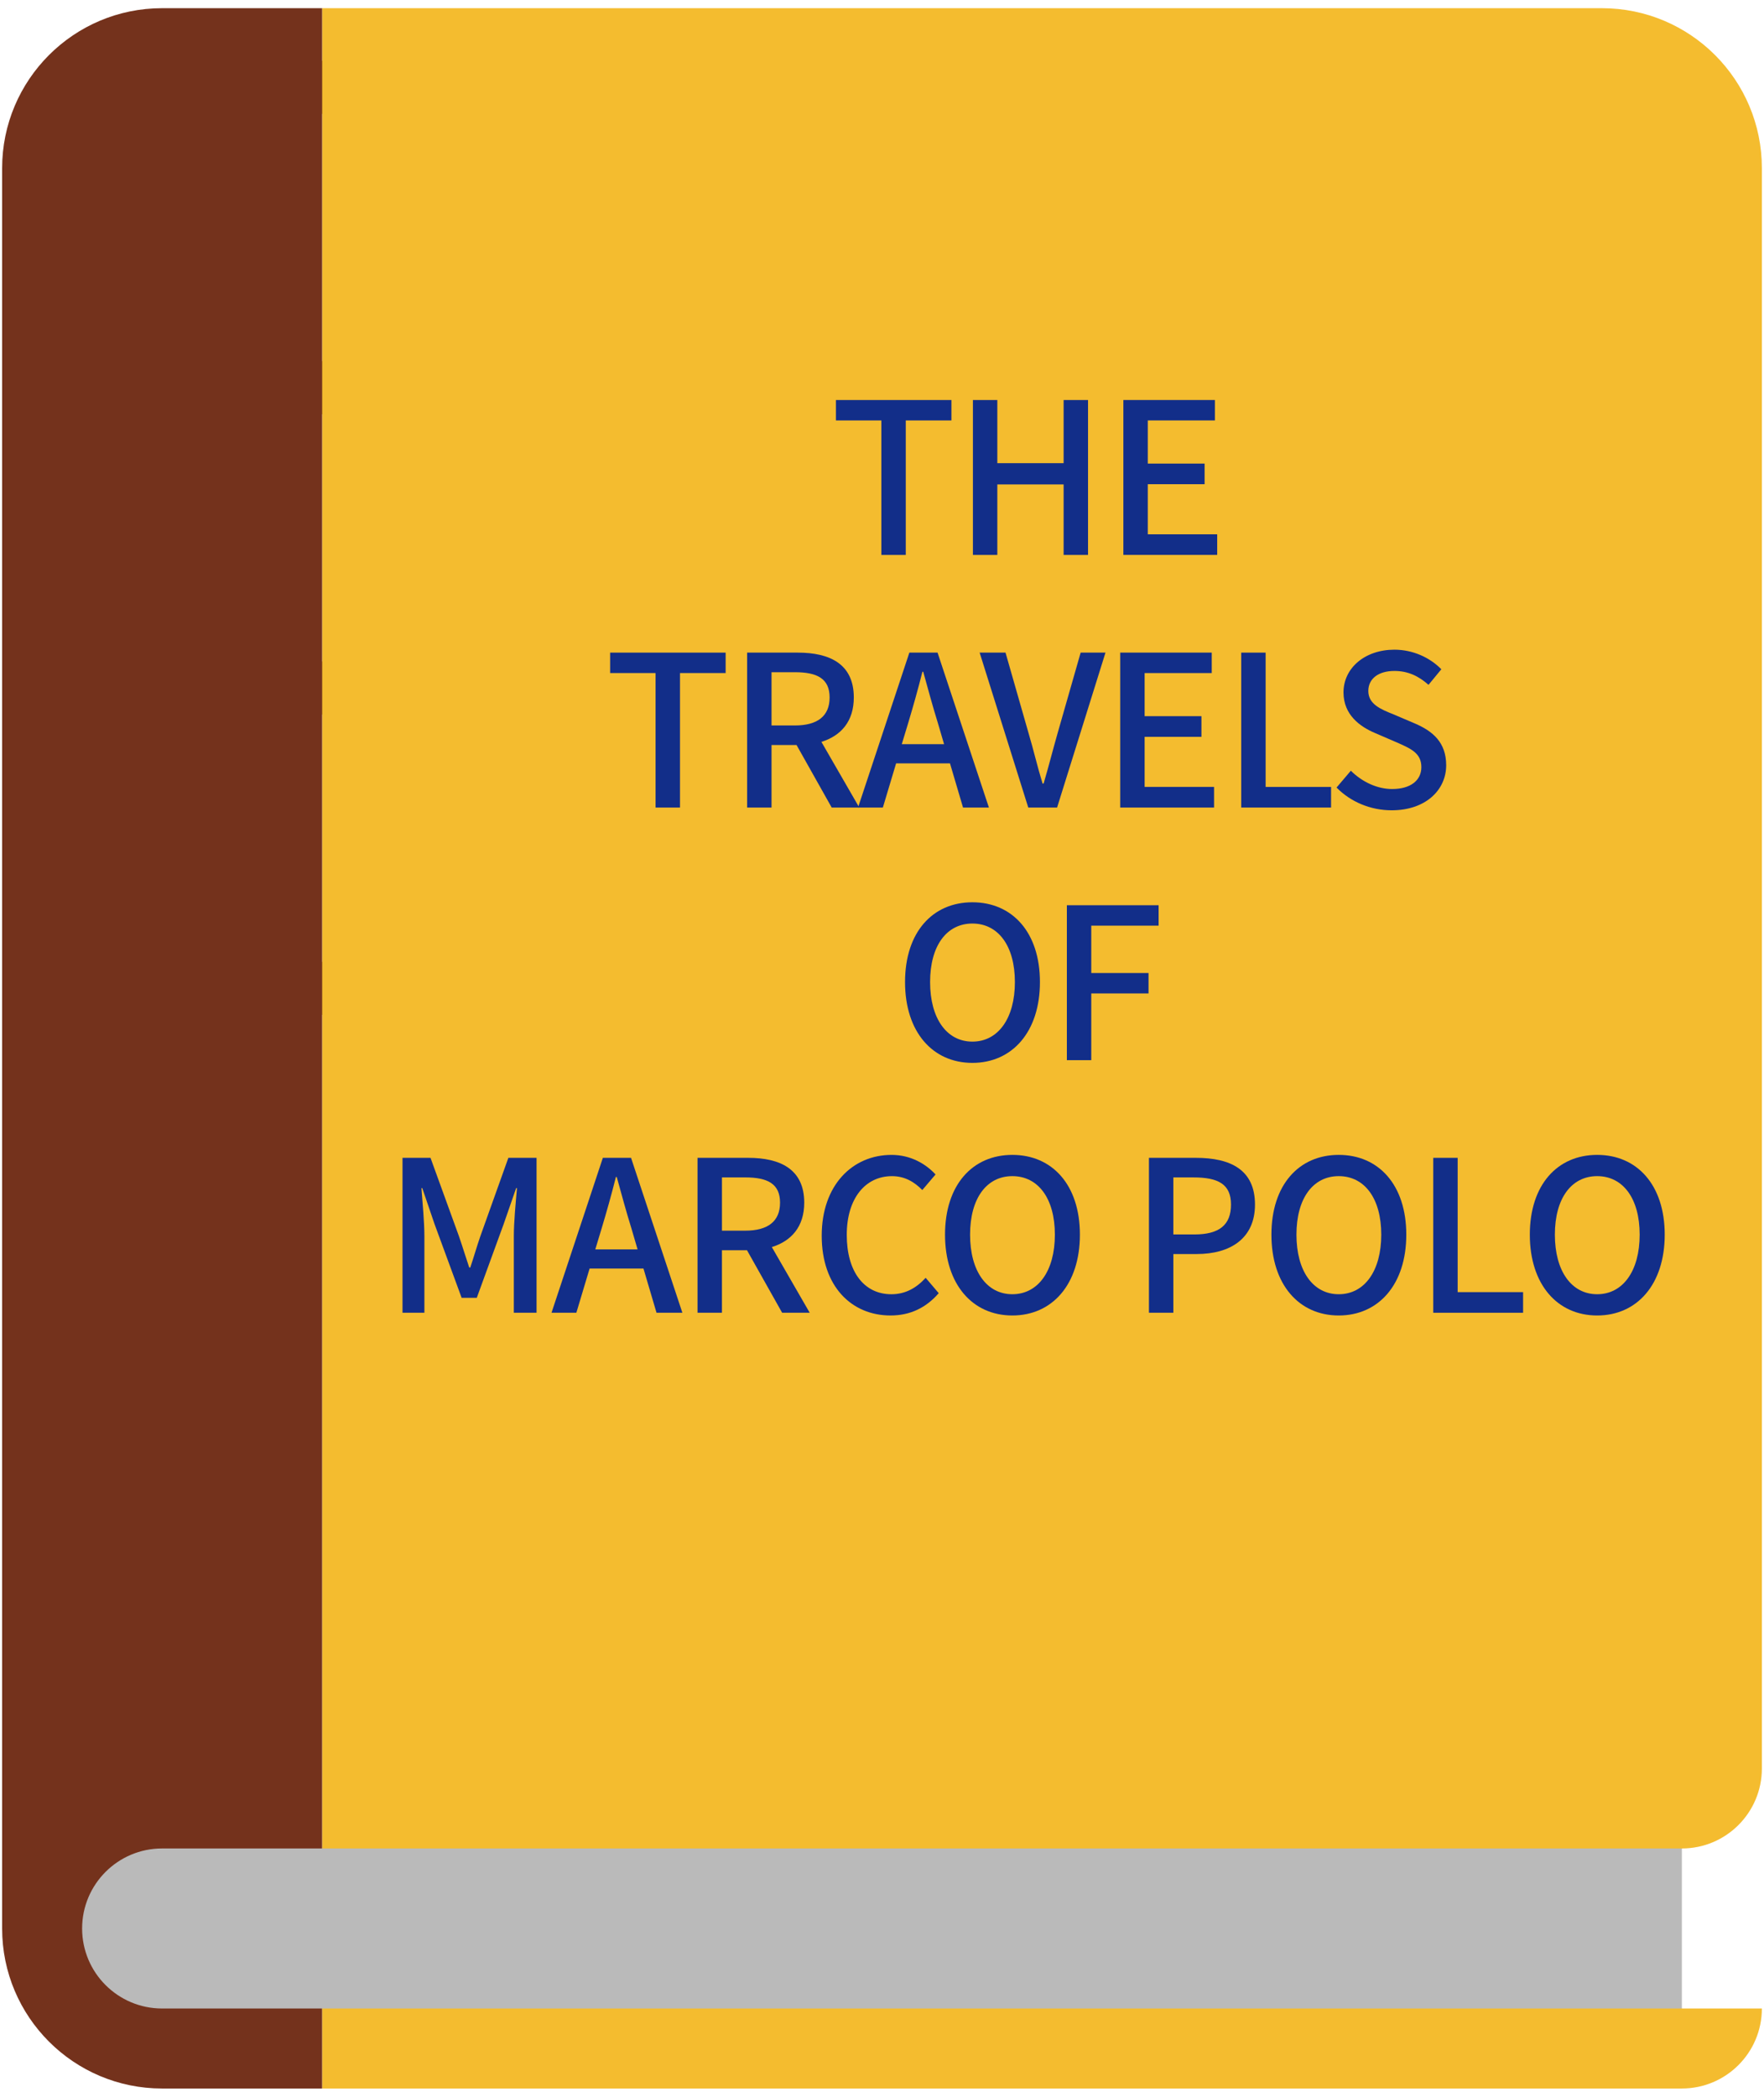<?xml version="1.0" encoding="utf-8"?>
<!-- Generator: Adobe Illustrator 16.0.0, SVG Export Plug-In . SVG Version: 6.00 Build 0)  -->
<!DOCTYPE svg PUBLIC "-//W3C//DTD SVG 1.1//EN" "http://www.w3.org/Graphics/SVG/1.1/DTD/svg11.dtd">
<svg version="1.1" id="图层_1" xmlns="http://www.w3.org/2000/svg" xmlns:xlink="http://www.w3.org/1999/xlink" x="0px" y="0px"
	 width="170px" height="202px" viewBox="0 0 170 202" enable-background="new 0 0 170 202" xml:space="preserve">
<g>
	<g>
		<g>
			<g>
				<g>
					<rect x="28.443" y="5.855" fill="#B08B3F" width="5.119" height="5.119"/>
					<rect x="24.095" y="19.943" fill="#B08B3F" width="5.104" height="5.118"/>
				</g>
				<g>
					<rect x="28.443" y="34.786" fill="#B08B3F" width="5.119" height="5.132"/>
					<rect x="24.095" y="48.872" fill="#B08B3F" width="5.104" height="5.133"/>
				</g>
				<g>
					<rect x="28.443" y="63.729" fill="#B08B3F" width="5.119" height="5.119"/>
					<rect x="24.095" y="77.815" fill="#B08B3F" width="5.104" height="5.119"/>
				</g>
				<g>
					<rect x="28.443" y="92.658" fill="#B08B3F" width="5.119" height="5.116"/>
					<rect x="24.095" y="106.745" fill="#B08B3F" width="5.104" height="5.116"/>
				</g>
			</g>
		</g>
		<g>
			<g>
				<g>
					<defs>
						<path id="SVGID_1_" d="M31.041,0.789L31.041,0.789V201.21h131.043c4.258,0,7.711-3.45,7.711-7.708h-7.711l-3.855-7.708
							l3.855-7.71c4.258,0,7.711-3.45,7.711-7.707V16.206c0-8.516-6.896-15.417-15.42-15.417H31.041z"/>
					</defs>
					<use xlink:href="#SVGID_1_"  overflow="visible" fill="#F4BC2F"/>
					<clipPath id="SVGID_2_">
						<use xlink:href="#SVGID_1_"  overflow="visible"/>
					</clipPath>
				</g>
				<path fill="#74321C" d="M31.041,0.789H15.622c-8.513,0-15.417,6.903-15.417,15.417v169.588c0,8.515,6.904,15.417,15.417,15.417
					h15.419V0.789z"/>
				<path fill="#BABABA" d="M15.622,178.084c-4.256,0-7.708,3.452-7.708,7.71s3.452,7.708,7.708,7.708h146.462v-15.418H15.622z"/>
			</g>
			<g>
				<g>
					<path fill="#122E89" d="M84.94,40.506h-4.381v-1.967h11.132v1.967h-4.4v12.958H84.94V40.506z"/>
					<path fill="#122E89" d="M93.762,38.539h2.352v6.083h6.389v-6.083h2.352v14.925h-2.352v-6.793h-6.389v6.793h-2.352V38.539z"/>
					<path fill="#122E89" d="M108.262,38.539h8.82v1.967h-6.469v4.157h5.477v1.987h-5.477v4.826h6.691v1.987h-9.043V38.539z"/>
					<path fill="#122E89" d="M63.179,64.843h-4.38v-1.968h11.133v1.968h-4.4v12.958h-2.353V64.843z"/>
					<path fill="#122E89" d="M80.153,77.801l-3.387-6.023h-2.412v6.023h-2.353V62.875h4.888c3.081,0,5.394,1.096,5.394,4.319
						c0,2.313-1.237,3.691-3.123,4.279l3.65,6.327H80.153z M74.354,69.892h2.25c2.17,0,3.347-0.893,3.347-2.697
						s-1.177-2.434-3.347-2.434h-2.25V69.892z"/>
					<path fill="#122E89" d="M91.551,73.542h-5.191l-1.277,4.259h-2.394l4.948-14.926h2.717l4.949,14.926h-2.494L91.551,73.542z
						 M90.982,71.696l-0.588-2.007c-0.506-1.623-0.953-3.286-1.42-4.969h-0.08c-0.426,1.703-0.893,3.346-1.379,4.969l-0.609,2.007
						H90.982z"/>
					<path fill="#122E89" d="M94.41,62.875h2.494l2.211,7.727c0.508,1.703,0.832,3.163,1.359,4.887h0.102
						c0.506-1.724,0.871-3.184,1.357-4.887l2.211-7.727h2.393l-4.664,14.926h-2.777L94.41,62.875z"/>
					<path fill="#122E89" d="M107.957,62.875h8.822v1.968h-6.469v4.156h5.475v1.988h-5.475v4.826h6.691v1.987h-9.045V62.875z"/>
					<path fill="#122E89" d="M119.619,62.875h2.352v12.938h6.307v1.987h-8.658V62.875z"/>
					<path fill="#122E89" d="M128.805,75.874l1.379-1.622c1.076,1.074,2.535,1.764,3.975,1.764c1.805,0,2.82-0.852,2.82-2.108
						c0-1.359-1.016-1.785-2.395-2.394l-2.068-0.892c-1.439-0.608-3.041-1.744-3.041-3.914c0-2.353,2.068-4.116,4.908-4.116
						c1.744,0,3.387,0.729,4.521,1.886l-1.236,1.5c-0.934-0.831-1.967-1.338-3.285-1.338c-1.521,0-2.516,0.729-2.516,1.927
						c0,1.277,1.197,1.764,2.414,2.251l2.047,0.872c1.766,0.75,3.043,1.845,3.043,4.035c0,2.393-1.988,4.34-5.252,4.34
						C132.07,78.064,130.164,77.253,128.805,75.874z"/>
					<path fill="#122E89" d="M87.221,94.613c0-4.807,2.656-7.686,6.49-7.686c3.832,0,6.51,2.879,6.51,7.686
						c0,4.806-2.678,7.787-6.51,7.787C89.877,102.4,87.221,99.419,87.221,94.613z M97.807,94.613c0-3.509-1.623-5.638-4.096-5.638
						c-2.475,0-4.076,2.129-4.076,5.638c0,3.508,1.602,5.738,4.076,5.738C96.184,100.352,97.807,98.121,97.807,94.613z"/>
					<path fill="#122E89" d="M102.816,87.211h8.842v1.968h-6.49v4.563h5.518v1.967h-5.518v6.429h-2.352V87.211z"/>
					<path fill="#122E89" d="M38.792,111.548h2.697l2.738,7.544c0.345,0.993,0.649,2.007,0.993,3.021h0.102
						c0.345-1.015,0.628-2.028,0.973-3.021l2.697-7.544h2.717v14.925h-2.19v-7.381c0-1.339,0.182-3.266,0.304-4.624h-0.082
						l-1.196,3.447l-2.596,7.118h-1.46l-2.616-7.118l-1.176-3.447h-0.081c0.102,1.358,0.284,3.285,0.284,4.624v7.381h-2.109V111.548
						z"/>
					<path fill="#122E89" d="M62.012,122.214h-5.191l-1.277,4.259H53.15l4.948-14.925h2.717l4.947,14.925H63.27L62.012,122.214z
						 M61.444,120.369l-0.588-2.008c-0.507-1.622-0.953-3.285-1.419-4.969h-0.081c-0.427,1.704-0.893,3.347-1.379,4.969
						l-0.608,2.008H61.444z"/>
					<path fill="#122E89" d="M75.377,126.473l-3.387-6.022h-2.414v6.022h-2.352v-14.925h4.887c3.082,0,5.395,1.095,5.395,4.319
						c0,2.312-1.237,3.69-3.123,4.278l3.65,6.327H75.377z M69.577,118.564h2.251c2.17,0,3.346-0.893,3.346-2.697
						s-1.176-2.434-3.346-2.434h-2.251V118.564z"/>
					<path fill="#122E89" d="M79.19,119.051c0-4.867,2.961-7.787,6.732-7.787c1.867,0,3.326,0.893,4.238,1.886l-1.277,1.501
						c-0.77-0.791-1.703-1.339-2.919-1.339c-2.576,0-4.36,2.15-4.36,5.658c0,3.549,1.663,5.719,4.3,5.719
						c1.359,0,2.412-0.608,3.304-1.582l1.258,1.48c-1.197,1.379-2.717,2.149-4.644,2.149C82.07,126.736,79.19,123.938,79.19,119.051
						z"/>
					<path fill="#122E89" d="M91.074,118.949c0-4.806,2.656-7.686,6.488-7.686c3.834,0,6.51,2.88,6.51,7.686
						c0,4.807-2.676,7.787-6.51,7.787C93.73,126.736,91.074,123.756,91.074,118.949z M101.66,118.949
						c0-3.508-1.623-5.638-4.098-5.638c-2.473,0-4.074,2.13-4.074,5.638c0,3.509,1.602,5.739,4.074,5.739
						C100.037,124.688,101.66,122.458,101.66,118.949z"/>
					<path fill="#122E89" d="M110.727,111.548h4.521c3.326,0,5.697,1.136,5.697,4.502c0,3.265-2.371,4.766-5.617,4.766h-2.25v5.657
						h-2.352V111.548z M115.105,118.929c2.393,0,3.529-0.912,3.529-2.879c0-1.968-1.238-2.616-3.609-2.616h-1.947v5.495H115.105z"/>
					<path fill="#122E89" d="M122.529,118.949c0-4.806,2.656-7.686,6.488-7.686c3.834,0,6.51,2.88,6.51,7.686
						c0,4.807-2.676,7.787-6.51,7.787C125.186,126.736,122.529,123.756,122.529,118.949z M133.115,118.949
						c0-3.508-1.623-5.638-4.098-5.638s-4.076,2.13-4.076,5.638c0,3.509,1.602,5.739,4.076,5.739S133.115,122.458,133.115,118.949z"
						/>
					<path fill="#122E89" d="M138.125,111.548h2.352v12.938h6.307v1.987h-8.658V111.548z"/>
					<path fill="#122E89" d="M147.432,118.949c0-4.806,2.658-7.686,6.49-7.686s6.51,2.88,6.51,7.686c0,4.807-2.678,7.787-6.51,7.787
						S147.432,123.756,147.432,118.949z M158.018,118.949c0-3.508-1.621-5.638-4.096-5.638s-4.076,2.13-4.076,5.638
						c0,3.509,1.602,5.739,4.076,5.739S158.018,122.458,158.018,118.949z"/>
				</g>
			</g>
		</g>
	</g>
</g>
</svg>
